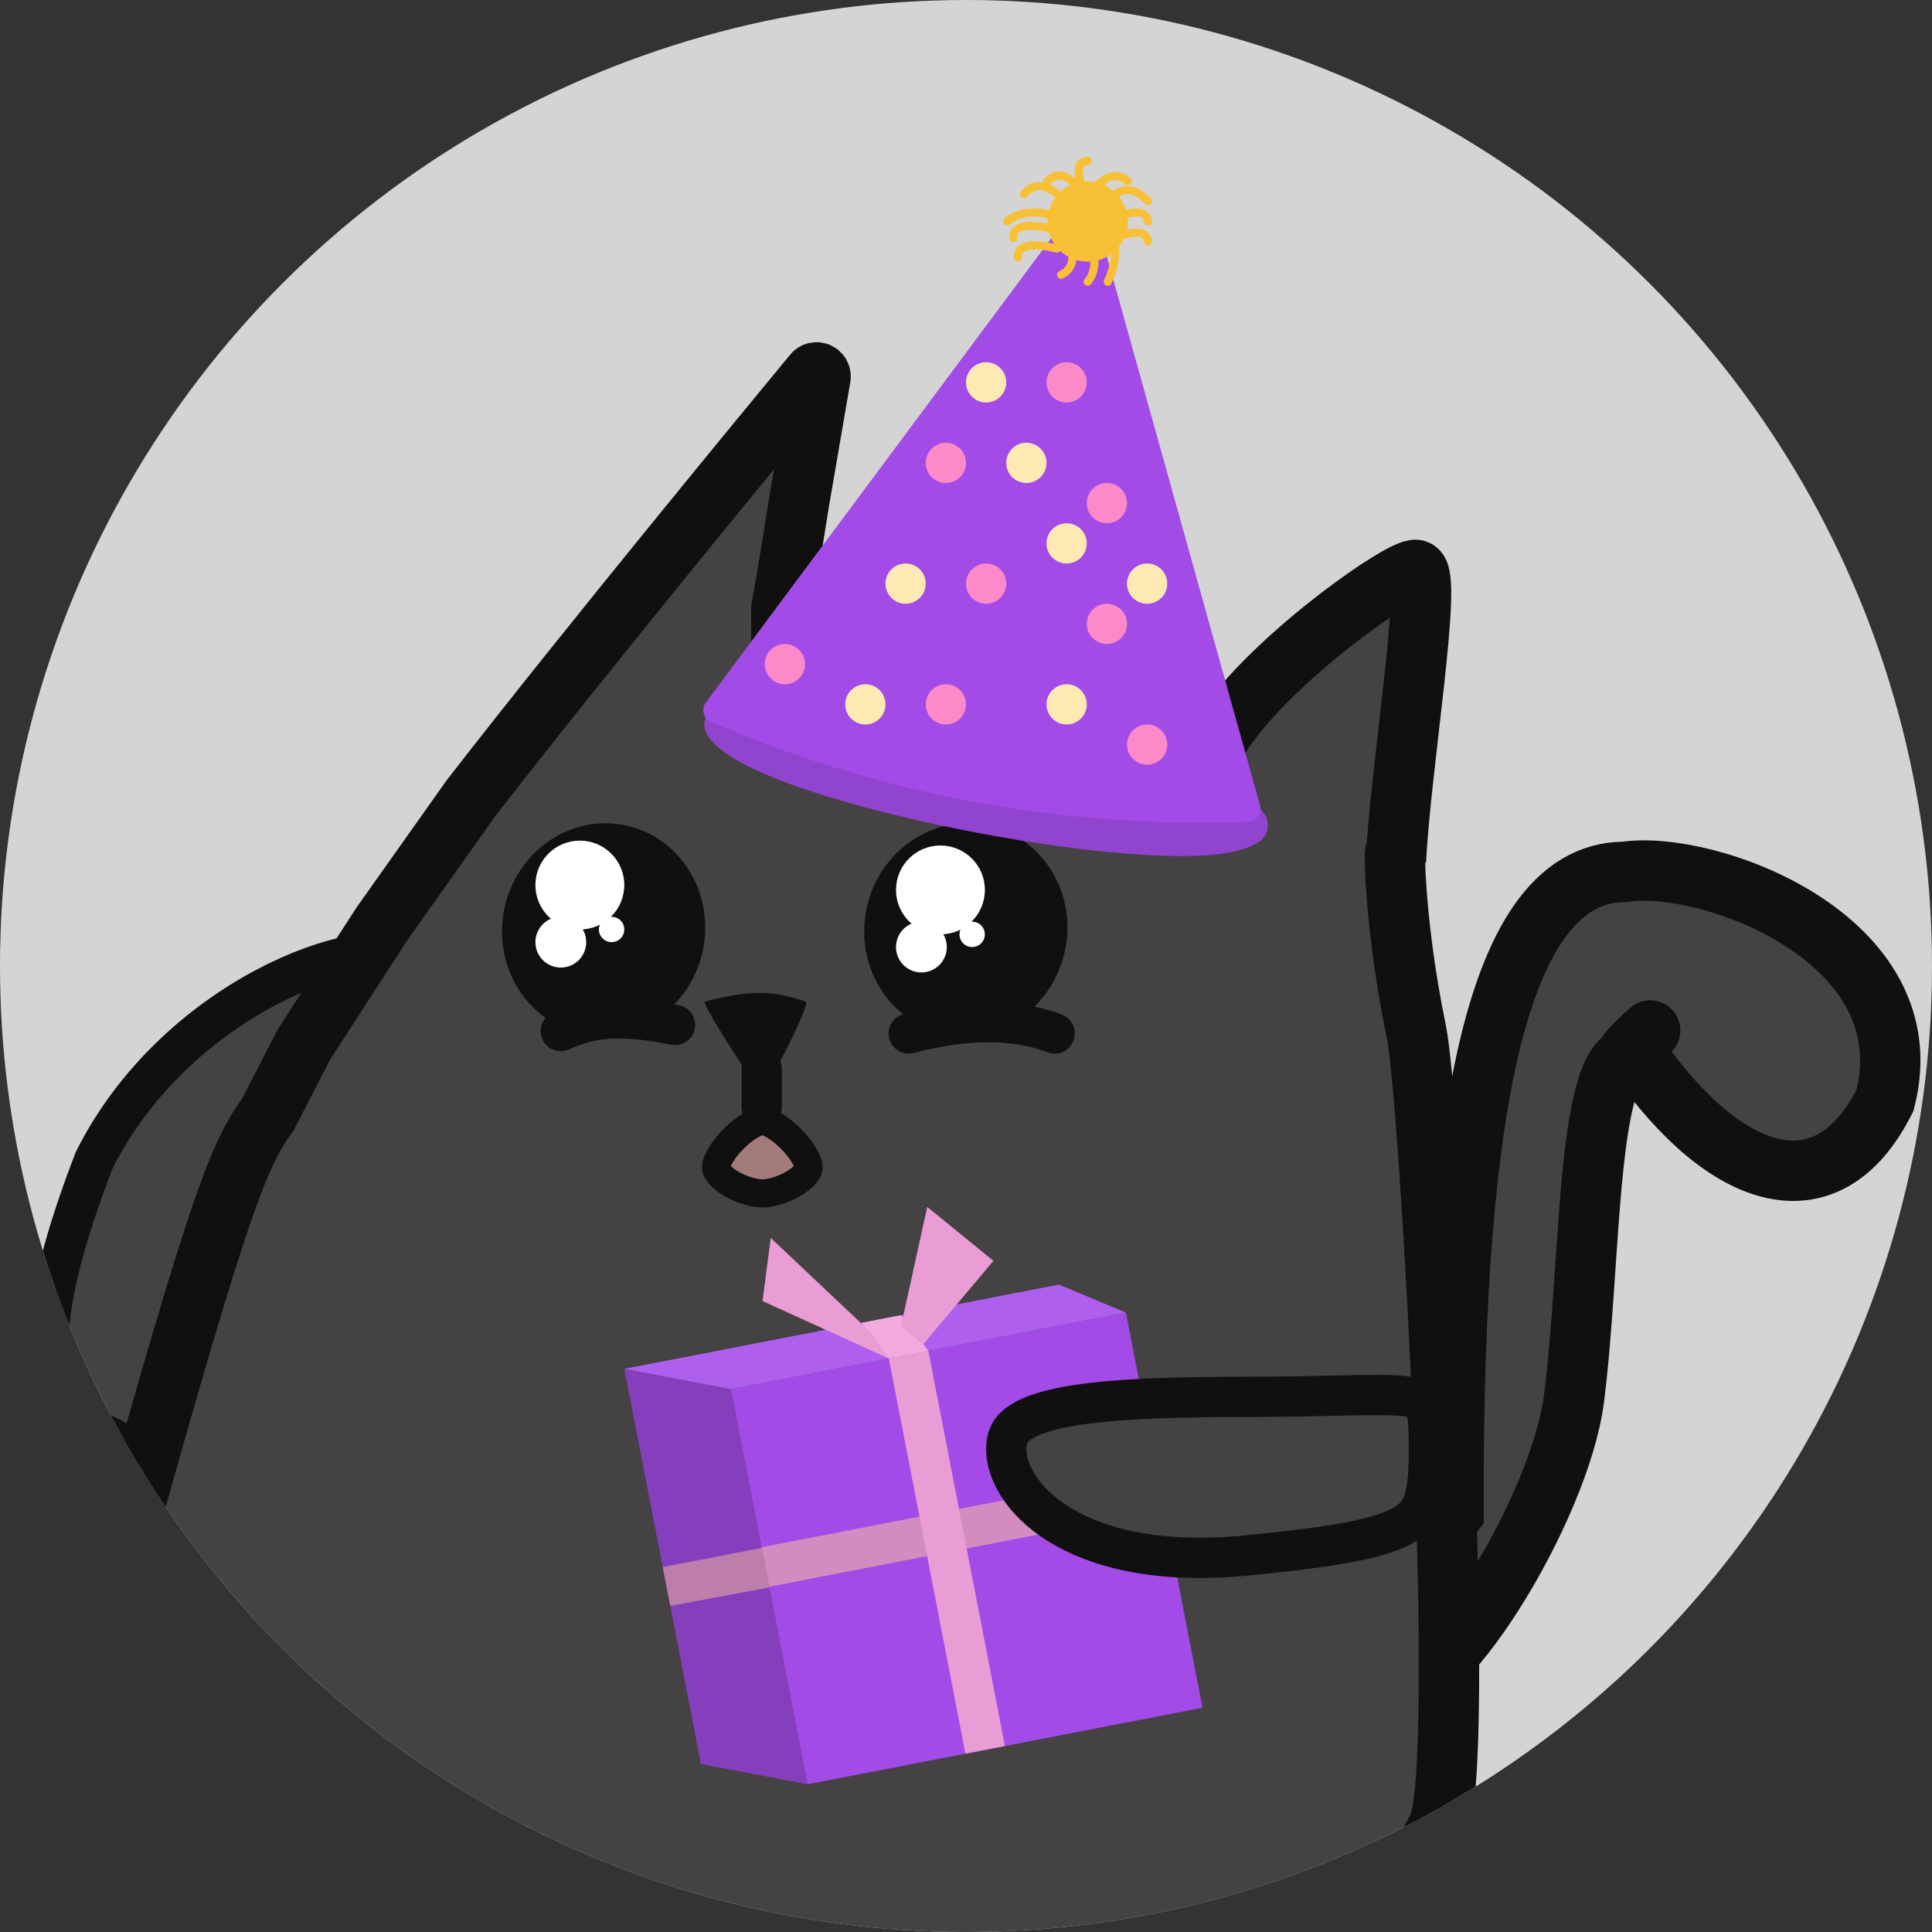 <svg xmlns="http://www.w3.org/2000/svg" width="48" height="48" viewBox="0 0 48 48" fill="none">
  <rect x="0" y="0" width="48" height="48" fill="#333333" stroke="none"/>
  <defs>
    <clipPath id="mask">
      <circle cx="24" cy="24" r="24"></circle>
    </clipPath>
  </defs>
  <g clip-path="url(#mask)">
    <circle cx="24" cy="24" r="24" fill="#D4D4D4" />
    <path
      d="M6.232 29.378C5.362 31.124 4.796 32.617 4.373 33.736C4.215 34.152 4.077 34.516 3.951 34.822C3.703 35.42 3.524 35.73 3.373 35.866C3.315 35.919 3.282 35.924 3.264 35.926C3.238 35.928 3.168 35.925 3.034 35.858C2.975 35.828 2.916 35.799 2.859 35.771C2.149 35.421 1.598 35.15 1.343 34.406C1.052 33.555 1.124 31.974 2.341 28.823C3.341 26.827 4.994 25.394 6.58 24.547C7.375 24.123 8.14 23.854 8.78 23.733C9.441 23.608 9.89 23.656 10.113 23.767C10.165 23.793 10.201 23.814 10.226 23.831C10.199 23.882 10.149 23.958 10.063 24.067C9.943 24.217 9.784 24.394 9.581 24.618C9.562 24.639 9.542 24.661 9.522 24.683C8.708 25.577 7.419 26.995 6.232 29.378Z"
      fill="#444243" stroke="#101010" />
    <path
      d="M34.42 40.392C35.165 39.004 35.48 38.373 36.111 37.585C36.09 28.784 36.899 21.661 40.368 21.661C42.417 21.345 47.875 23.311 46.832 27.337C45.413 30.175 42.89 29.386 40.683 26.233C40.483 26.313 40.404 26.312 40.399 26.265C39.411 26.777 39.514 31.584 39.106 34.747C38.752 37.497 35.728 42.428 34.424 41.984L34.42 40.392Z"
      fill="#444243" />
    <path
      d="M40.683 26.233C42.89 29.386 45.413 30.175 46.832 27.337C47.875 23.311 42.417 21.345 40.368 21.661C36.899 21.661 36.09 28.784 36.111 37.585C35.48 38.373 35.165 39.004 34.42 40.392L34.424 41.984C35.728 42.428 38.752 37.497 39.106 34.747C39.549 31.309 39.389 25.928 40.683 26.233ZM40.683 26.233C39.895 26.548 40.998 25.602 40.998 25.602"
      stroke="#101010" stroke-width="1.5" stroke-linecap="round" />
    <path
      d="M6.663 27.675C5.891 28.764 5.433 29.79 2.215 41.485C1.395 44.467 3.055 48.53 4.884 49.175C7.552 50.117 11.794 51.92 25.786 52C32.457 52 34.902 46.964 35.718 45.409C36.46 43.996 35.543 27.338 35.189 25.635C34.571 22.653 34.643 20.503 34.681 21.398C34.791 19.091 35.602 14.281 35.189 14.161C34.877 14.07 31.835 16.184 30.519 17.995C27.602 15.239 25.045 15.277 24.257 15.12C23.63 14.994 20.799 15.001 19.412 15.12C19.56 14.336 19.856 12.453 19.856 12.453L20.386 9.369C20.403 9.268 20.276 9.209 20.211 9.288C19.139 10.585 14.684 15.986 11.703 19.828L9.479 22.967L7.552 25.949L6.663 27.675Z"
      fill="#444243" />
    <path
      d="M19.41 17.037C19.397 16.536 19.421 15.824 19.412 15.12M29.93 19.553C29.855 19.119 30.099 18.573 30.519 17.995M19.412 15.12C19.56 14.336 19.856 12.453 19.856 12.453L20.386 9.369C20.403 9.268 20.276 9.209 20.211 9.288C19.139 10.585 14.684 15.986 11.703 19.828L9.479 22.967L7.552 25.949L6.663 27.675C5.891 28.764 5.433 29.79 2.215 41.485C1.395 44.467 3.055 48.53 4.884 49.175C7.552 50.117 11.794 51.92 25.786 52C32.457 52 34.902 46.964 35.718 45.409C36.46 43.996 35.543 27.338 35.189 25.635C34.571 22.653 34.643 20.503 34.681 21.398C34.791 19.091 35.602 14.281 35.189 14.161C34.877 14.07 31.835 16.184 30.519 17.995M19.412 15.12C20.799 15.001 23.63 14.994 24.257 15.12C25.045 15.277 27.602 15.239 30.519 17.995"
      stroke="#101010" stroke-width="1.5" stroke-linecap="round" />
    <ellipse cx="14.996" cy="23.093" rx="2.519" ry="2.643"
      transform="rotate(11.522 14.996 23.093)" fill="#101010" />
    <path d="M16.771 25.465C15.285 25.163 14.609 25.314 13.933 25.616" stroke="#101010"
      stroke-linecap="round" />
    <circle cx="14.406" cy="21.989" r="1.104" fill="white" />
    <circle cx="13.933" cy="23.408" r="0.631" fill="white" />
    <circle cx="15.195" cy="23.093" r="0.315" fill="white" />
    <ellipse cx="23.996" cy="23.093" rx="2.519" ry="2.643"
      transform="rotate(11.522 23.996 23.093)" fill="#101010" />
    <path d="M26.203 25.676C24.784 25.13 23.207 25.518 22.577 25.676" stroke="#101010"
      stroke-linecap="round" />
    <circle cx="23.365" cy="22.11" r="1.104" fill="white" />
    <circle cx="22.892" cy="23.529" r="0.631" fill="white" />
    <circle cx="24.153" cy="23.214" r="0.315" fill="white" />
    <path
      d="M20.019 24.885C19.181 24.597 18.623 24.597 17.506 24.886C17.506 25.078 18.61 26.719 18.902 27.192C19.46 26.327 20.117 24.919 20.019 24.885Z"
      fill="#101010" />
    <path d="M18.925 26.561V26.876V27.192V27.5" stroke="#101010" stroke-linecap="round" />
    <path
      d="M34.5 21C34.5 21 34.93 20.673 35.384 21.259C35.374 21.898 34.719 22.42 34.463 22.416C34.207 22.412 33.99 22.639 34 22C34 21 34.019 20.741 34.5 21Z"
      fill="#101010" />
    <rect x="18.156" y="34.514" width="10" height="10" transform="rotate(-10.97 18.156 34.514)"
      fill="#A24BE6" />
    <path d="M15.511 34.008L18.156 34.514L20.059 44.331L17.414 43.825L15.511 34.008Z"
      fill="#853FBD" />
    <path d="M15.511 34.008L26.31 31.915L27.973 32.611L18.156 34.514L15.511 34.008Z"
      fill="#AF5FEE" />
    <rect x="18.917" y="38.441" width="10" height="1" transform="rotate(-10.97 18.917 38.441)"
      fill="#D28CBF" />
    <rect x="22.083" y="33.753" width="1" height="10" transform="rotate(-10.97 22.083 33.753)"
      fill="#EA9CD4" />
    <path d="M18.922 38.458L19.111 39.44L16.653 39.898L16.466 38.934L18.922 38.458Z"
      fill="#BD7EAB" />
    <path d="M23.065 33.562L22.083 33.753L21.402 32.866L22.384 32.676L23.065 33.562Z"
      fill="#F3ABDF" />
    <path d="M23.037 29.985L24.681 31.325L22.931 33.404L22.383 32.957L23.037 29.985Z"
      fill="#EA9CD4" />
    <path d="M19.149 30.756L18.944 32.324L22.083 33.753L21.643 33.111L19.149 30.756Z"
      fill="#EA9CD4" />
    <path
      d="M35.5 36C35.5 36.572 35.472 36.962 35.385 37.252C35.306 37.514 35.179 37.693 34.946 37.846C34.689 38.014 34.284 38.163 33.624 38.295C32.969 38.426 32.108 38.533 30.97 38.645C28.768 38.862 27.255 38.457 26.311 37.872C25.359 37.283 25 36.528 25 36C25 35.745 25.073 35.582 25.209 35.451C25.363 35.3 25.642 35.151 26.126 35.029C27.101 34.784 28.669 34.704 31.018 34.704C31.852 34.704 32.553 34.688 33.131 34.675C33.367 34.67 33.583 34.665 33.779 34.662C34.48 34.651 34.889 34.664 35.145 34.727C35.262 34.755 35.314 34.788 35.339 34.808C35.359 34.825 35.385 34.853 35.41 34.923C35.476 35.101 35.5 35.407 35.5 36Z"
      fill="#444243" stroke="#101010" />
    <path d="M18 18C19 19.5 29.5 21.5 31 20.5" stroke="#9144CD" stroke-linecap="round" />
    <path
      d="M27.031 4.693L29.223 12.547L31.308 20.018C31.362 20.213 31.22 20.408 31.018 20.416C26.436 20.595 21.873 19.747 17.662 17.934C17.476 17.854 17.413 17.621 17.534 17.458L27.031 4.693Z"
      fill="#A24BE7" />
    <path
      d="M28.022 5.501C28.022 6.053 27.575 6.501 27.022 6.501C26.47 6.501 26.022 6.053 26.022 5.501C26.022 4.949 26.47 4.501 27.022 4.501C27.522 4.501 28.022 4.949 28.022 5.501Z"
      fill="#F8C034" />
    <path d="M27.022 5.001C27.522 4.001 28.022 4.501 28.022 4.501" stroke="#F8C034"
      stroke-width="0.2" stroke-linecap="round" />
    <path
      d="M26.022 4.501C26.522 4.001 27.022 5.001 27.022 5.001C27.022 5.001 26.522 4.001 27.022 4.001"
      stroke="#F8C034" stroke-width="0.2" stroke-linecap="round" />
    <path d="M26.53 5.09C25.821 4.226 25.444 4.824 25.444 4.824" stroke="#F8C034"
      stroke-width="0.2" stroke-linecap="round" />
    <path d="M27.522 6.001C28.522 5.501 28.522 6.001 28.522 6.001" stroke="#F8C034"
      stroke-width="0.2" stroke-linecap="round" />
    <path d="M26.361 5.687C27.001 6.603 26.361 6.827 26.361 6.827" stroke="#F8C034"
      stroke-width="0.2" stroke-linecap="round" />
    <path d="M26.265 6.176C25.178 5.91 25.289 6.398 25.289 6.398" stroke="#F8C034"
      stroke-width="0.2" stroke-linecap="round" />
    <path d="M27.522 5.001C28.022 4.376 28.522 5.001 28.522 5.001" stroke="#F8C034"
      stroke-width="0.2" stroke-linecap="round" />
    <path d="M27.351 5.541C28.042 5.945 27.522 7.001 27.522 7.001" stroke="#F8C034"
      stroke-width="0.2" stroke-linecap="round" />
    <path d="M26.522 5.501C25.522 5.001 25.022 5.501 25.022 5.501" stroke="#F8C034"
      stroke-width="0.2" stroke-linecap="round" />
    <path d="M27.522 5.501C28.522 5.001 28.522 5.501 28.522 5.501" stroke="#F8C034"
      stroke-width="0.2" stroke-linecap="round" />
    <path d="M26.856 5.614C27.496 6.531 27.022 7.001 27.022 7.001" stroke="#F8C034"
      stroke-width="0.2" stroke-linecap="round" />
    <path d="M26.154 5.689C25.068 5.423 25.178 5.91 25.178 5.91" stroke="#F8C034"
      stroke-width="0.2" stroke-linecap="round" />
    <circle cx="23.5" cy="11.5" r="0.5" fill="#FC8AC8" />
    <circle cx="27.5" cy="12.5" r="0.5" fill="#FC8AC8" />
    <circle cx="25.5" cy="11.5" r="0.5" fill="#FFE9B3" />
    <circle cx="22.5" cy="14.5" r="0.5" fill="#FFE9B3" />
    <circle cx="26.5" cy="13.5" r="0.5" fill="#FFE9B3" />
    <circle cx="24.5" cy="9.5" r="0.5" fill="#FFE9B3" />
    <circle cx="28.5" cy="14.5" r="0.5" fill="#FFE9B3" />
    <circle cx="21.5" cy="17.5" r="0.5" fill="#FFE9B3" />
    <circle cx="26.5" cy="17.5" r="0.5" fill="#FFE9B3" />
    <circle cx="28.5" cy="18.5" r="0.5" fill="#FC8AC8" />
    <circle cx="19.5" cy="16.5" r="0.5" fill="#FC8AC8" />
    <circle cx="24.5" cy="14.5" r="0.5" fill="#FC8AC8" />
    <circle cx="23.5" cy="17.5" r="0.5" fill="#FC8AC8" />
    <circle cx="26.5" cy="9.5" r="0.5" fill="#FC8AC8" />
    <circle cx="27.5" cy="15.5" r="0.5" fill="#FC8AC8" />
    <path
      d="M20.09 29C20.09 29.034 20.075 29.09 20.012 29.169C19.948 29.247 19.848 29.33 19.718 29.406C19.454 29.562 19.14 29.65 18.94 29.65C18.739 29.65 18.425 29.562 18.161 29.406C18.032 29.33 17.932 29.247 17.868 29.169C17.804 29.09 17.79 29.034 17.79 29C17.79 28.952 17.814 28.853 17.898 28.71C17.978 28.574 18.094 28.427 18.23 28.291C18.366 28.155 18.513 28.039 18.649 27.959C18.792 27.875 18.891 27.85 18.94 27.85C18.988 27.85 19.087 27.875 19.23 27.959C19.366 28.039 19.513 28.155 19.649 28.291C19.785 28.427 19.901 28.574 19.981 28.71C20.065 28.853 20.09 28.952 20.09 29Z"
      fill="#A47B7B" stroke="#101010" stroke-width="0.7" />
  </g>
</svg>